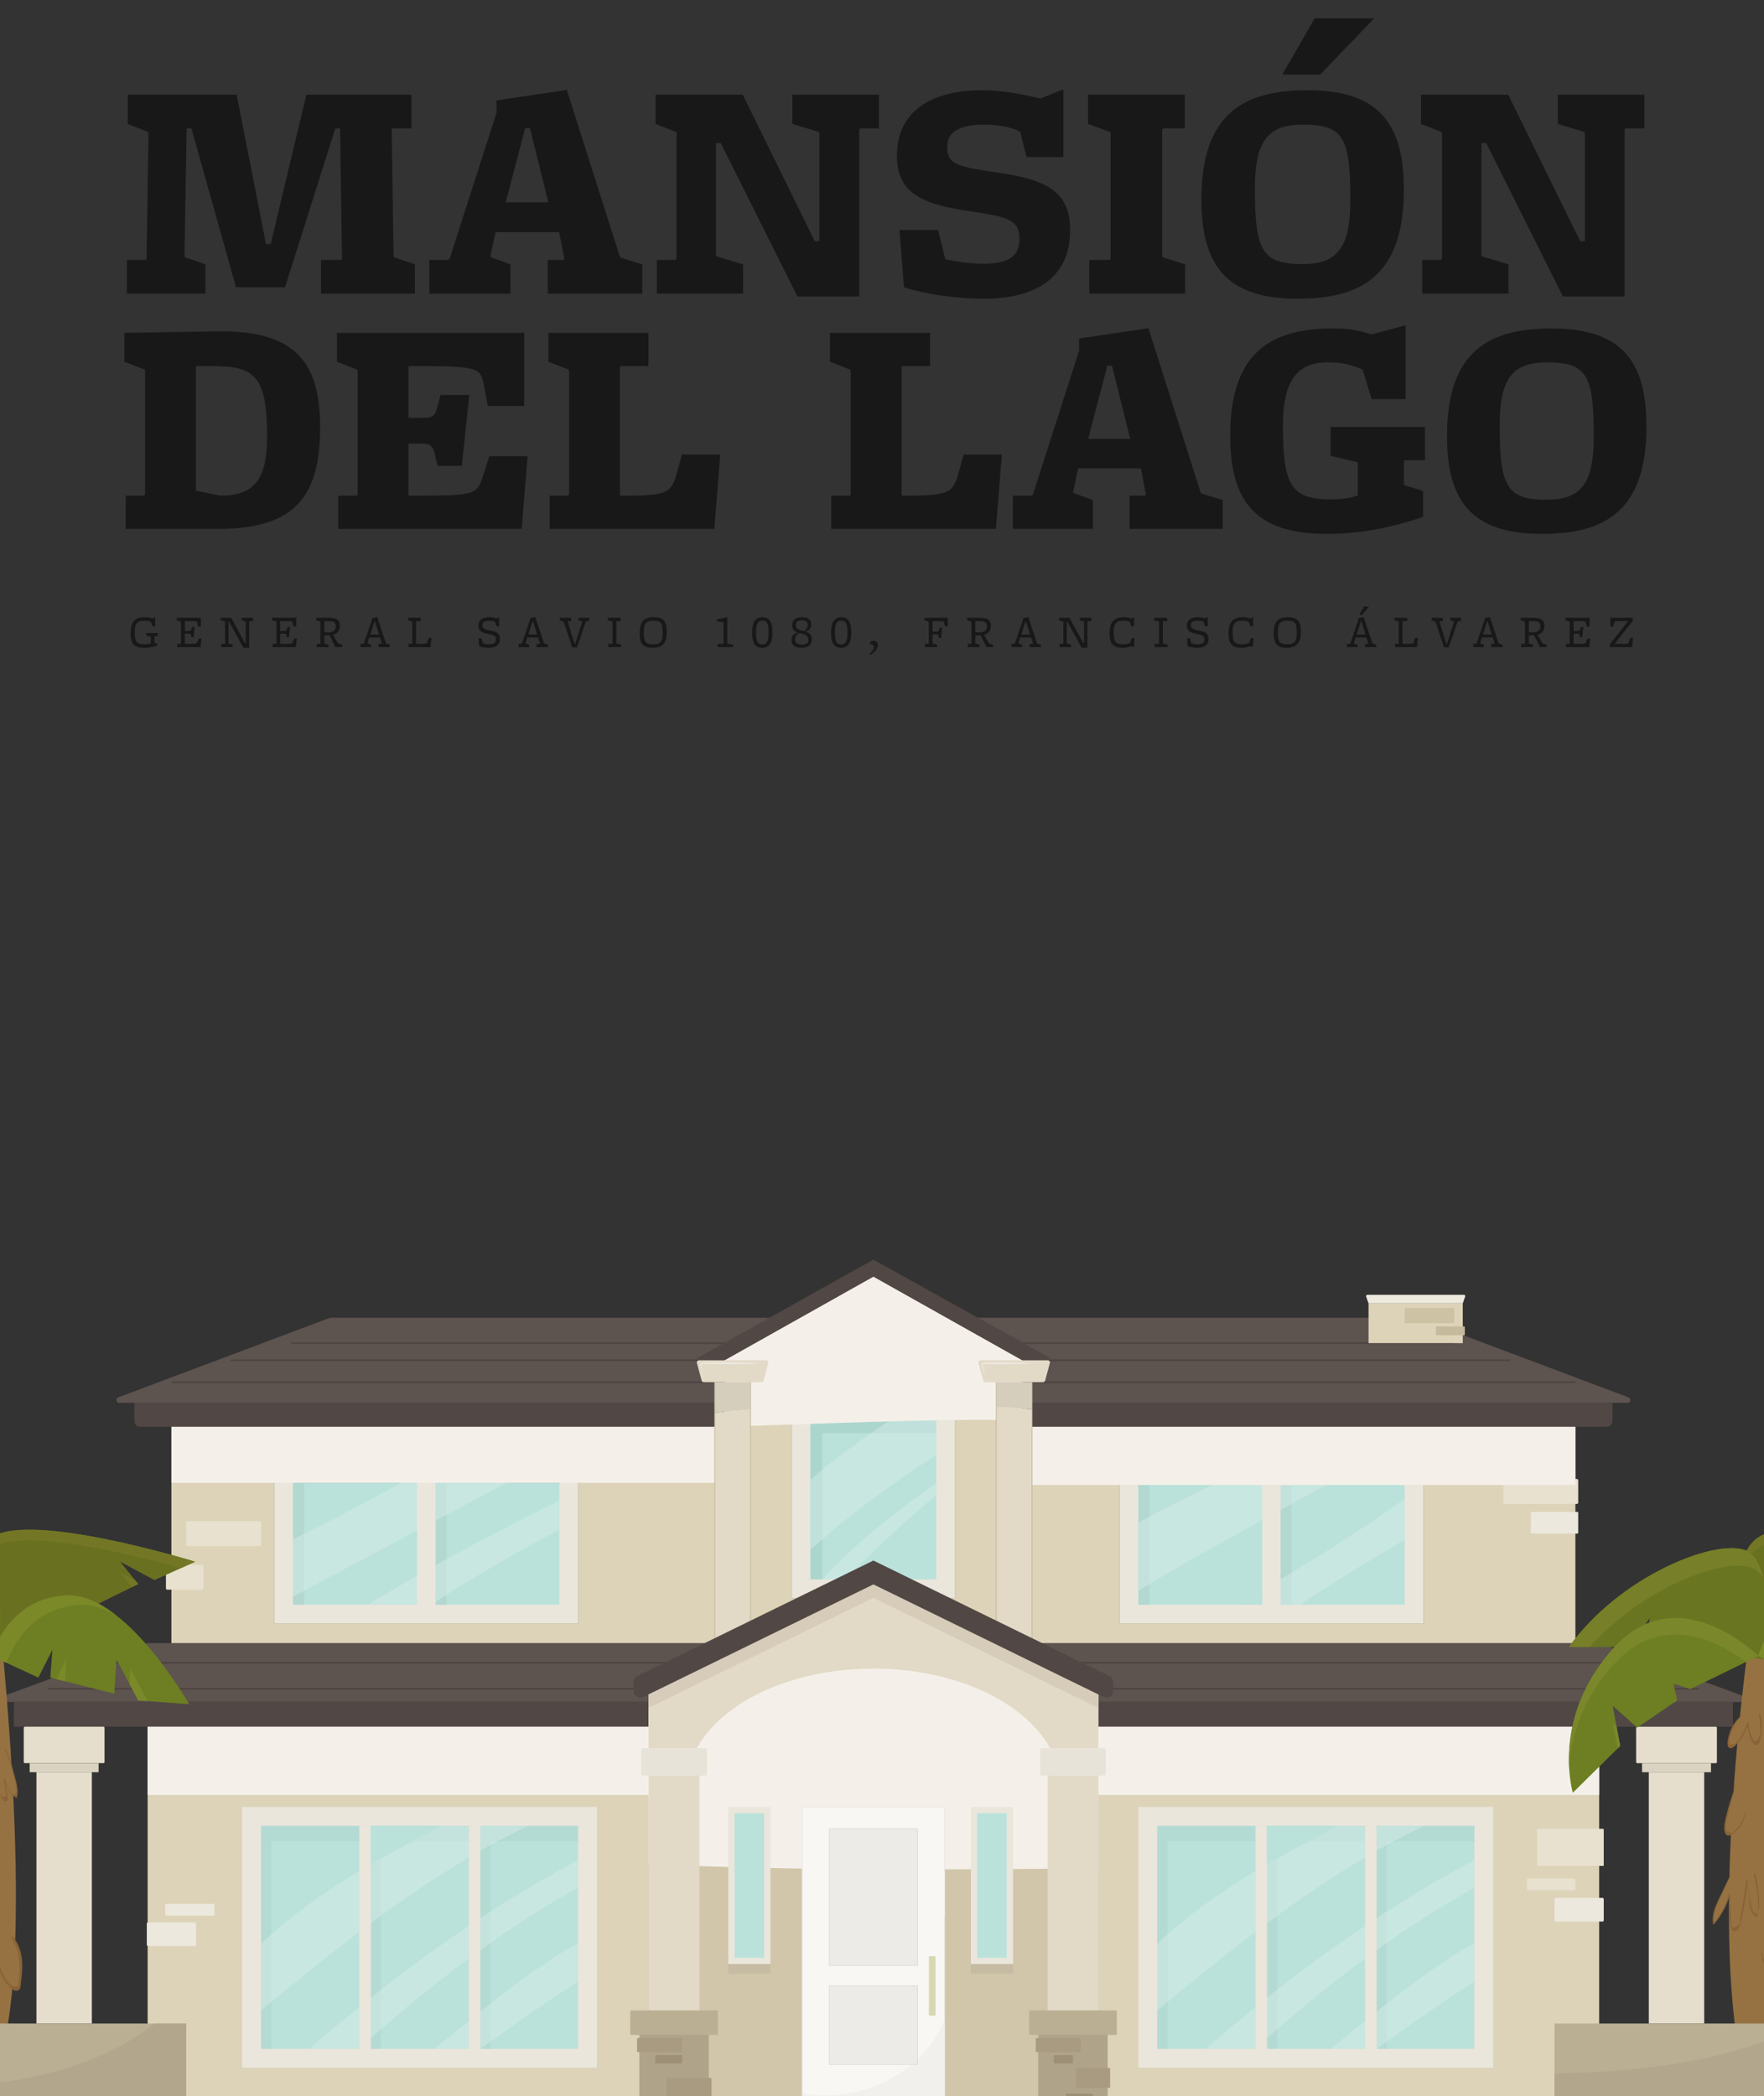 <?xml version="1.0" encoding="UTF-8"?>
<svg xmlns="http://www.w3.org/2000/svg" viewBox="0 0 1125 1336.5">
  <rect x="0" y="0" width="1125" height="1336.5" fill="#333333" stroke="none"/>
  <defs>
    <style>
      .cls-1 {
        fill: #f2f0ed;
      }

      .cls-2 {
        fill: #f9f7f4;
      }

      .cls-3 {
        fill: #697520;
      }

      .cls-4 {
        fill: #697020;
      }

      .cls-5 {
        fill: #eae6dc;
      }

      .cls-6 {
        fill: #edebe8;
      }

      .cls-7 {
        fill: #ede8dd;
      }

      .cls-8 {
        fill: #eeddb9;
      }

      .cls-9 {
        fill: #e8e1cf;
      }

      .cls-10 {
        fill: #e8e3d9;
      }

      .cls-11 {
        fill: #efebe4;
      }

      .cls-12 {
        fill: #efeadf;
      }

      .cls-13 {
        fill: #e5decc;
      }

      .cls-14 {
        fill: #e5dfcf;
      }

      .cls-15 {
        fill: #b4dbd3;
      }

      .cls-16 {
        fill: #bae2da;
      }

      .cls-17 {
        fill: #9e8f77;
      }

      .cls-18 {
        fill: #737725;
      }

      .cls-19 {
        fill: #baaf93;
      }

      .cls-20 {
        fill: #cec2a5;
      }

      .cls-21 {
        fill: #b2d8d0;
      }

      .cls-22 {
        fill: #b2a78d;
      }

      .cls-23 {
        fill: #afa389;
      }

      .cls-24, .cls-25 {
        fill: #ddd3b8;
      }

      .cls-26 {
        fill: #d1c6aa;
      }

      .cls-27 {
        fill: #abd6ce;
      }

      .cls-28 {
        fill: #d3c7ab;
      }

      .cls-29 {
        fill: #d7d8b2;
      }

      .cls-30 {
        fill: #c6bba3;
      }

      .cls-31 {
        fill: #c6ba9d;
      }

      .cls-32 {
        fill: #e2dac7;
      }

      .cls-33 {
        fill: #dbd3c1;
      }

      .cls-34 {
        fill: #d6cebd;
      }

      .cls-35 {
        fill: #d6ccb9;
      }

      .cls-36 {
        fill: #a89b82;
      }

      .cls-37 {
        fill: #181818;
      }

      .cls-38 {
        fill: #6d7f22;
      }

      .cls-39 {
        fill: #967242;
      }

      .cls-40 {
        fill: #896337;
      }

      .cls-41, .cls-42 {
        fill: #5d534f;
      }

      .cls-43 {
        fill: #7a872b;
      }

      .cls-44 {
        fill: #777f28;
      }

      .cls-45 {
        fill: #7b8929;
      }

      .cls-46 {
        fill: #514744;
      }

      .cls-47 {
        fill: #f4f0e9;
        mix-blend-mode: multiply;
      }

      .cls-25 {
        stroke: #c4b89b;
      }

      .cls-25, .cls-42, .cls-48, .cls-49, .cls-50 {
        stroke-miterlimit: 10;
      }

      .cls-25, .cls-48, .cls-49, .cls-50 {
        stroke-width: .5px;
      }

      .cls-42 {
        stroke: #4c4340;
      }

      .cls-51 {
        isolation: isolate;
      }

      .cls-52 {
        fill: #d6ede8;
        opacity: .5;
      }

      .cls-48 {
        stroke: #eae7e4;
      }

      .cls-48, .cls-49, .cls-50 {
        fill: none;
      }

      .cls-49 {
        stroke: #cec6b3;
      }

      .cls-50 {
        stroke: #e0dcd5;
      }
    </style>
  </defs>
  <g class="cls-51">
    <g id="hoja_2" data-name="hoja 2">
      <g id="mansion">
        <g id="mansion-2" data-name="mansion">
          <rect class="cls-24" x="94.16" y="1101.01" width="925.71" height="245.65"/>
          <rect class="cls-24" x="109.32" y="909.79" width="895.39" height="146.84"/>
          <path class="cls-41" d="m1019.59,1047.68H94.45c-.19,0-.37.03-.55.1L.2,1082.19c-1.68.62-1.23,3.1.55,3.1h1112.54c1.78,0,2.23-2.48.55-3.1l-93.7-34.41c-.18-.06-.36-.1-.55-.1Z"/>
          <line class="cls-42" x1="74.29" y1="1060.23" x2="1039.74" y2="1060.23"/>
          <line class="cls-42" x1="30.41" y1="1076.83" x2="1083.62" y2="1076.83"/>
          <rect class="cls-46" x="8.86" y="1085.28" width="1096.32" height="15.73"/>
          <path class="cls-46" d="m85.68,894.52h942.66v11.7c0,1.97-1.6,3.57-3.57,3.57H89.25c-1.97,0-3.57-1.6-3.57-3.57v-11.7h0Z"/>
          <path class="cls-41" d="m1037.92,894.52H76.11c-2.03,0-2.54-2.81-.64-3.52l134.69-50.61c.2-.08.42-.12.64-.12h692.42c.22,0,.44.04.64.12l134.69,50.61c1.9.71,1.39,3.52-.64,3.52Z"/>
          <line class="cls-42" x1="185.71" y1="856.45" x2="927.54" y2="856.45"/>
          <line class="cls-42" x1="147.09" y1="867.39" x2="962.94" y2="867.39"/>
          <line class="cls-42" x1="109.32" y1="881.36" x2="1004.71" y2="881.36"/>
          <rect class="cls-13" x="15.15" y="1101.01" width="51.51" height="23.25" rx=".7" ry=".7"/>
          <rect class="cls-33" x="18.93" y="1124.27" width="43.96" height="5.78" rx=".21" ry=".21"/>
          <rect class="cls-13" x="23.24" y="1130.05" width="35.34" height="160.24"/>
          <rect class="cls-13" x="1043.45" y="1101.01" width="51.51" height="23.25" rx=".7" ry=".7" transform="translate(2138.41 2225.28) rotate(180)"/>
          <rect class="cls-33" x="1047.23" y="1124.27" width="43.96" height="5.78" rx=".21" ry=".21" transform="translate(2138.41 2254.32) rotate(180)"/>
          <rect class="cls-13" x="1051.54" y="1130.05" width="35.34" height="160.24" transform="translate(2138.41 2420.34) rotate(180)"/>
          <polygon class="cls-26" points="700.38 1346.66 413.65 1346.66 413.65 1075.84 557.02 1005.69 700.38 1075.84 700.38 1346.66"/>
          <path class="cls-47" d="m557.02,1005.69l-143.36,70.15v112.8c95.58,4.26,191.15,3.6,286.73,2.68v-115.48l-143.36-70.15Z"/>
          <polygon class="cls-24" points="651.79 1047.68 462.25 1047.68 462.25 867.39 557.02 814.15 651.79 867.39 651.79 1047.68"/>
          <polygon class="cls-46" points="557.02 814.46 452.69 873.07 444.4 866.14 557.02 803.19 669.63 865.8 661.34 873.07 557.02 814.46"/>
          <polygon class="cls-28" points="557.02 814.15 462.25 867.39 462.25 881.36 557.02 828.11 651.79 881.36 651.79 867.39 557.02 814.15"/>
          <rect class="cls-5" x="504.83" y="893.41" width="104.38" height="125.76" rx=".42" ry=".42"/>
          <rect class="cls-49" x="504.83" y="893.41" width="104.38" height="125.76" rx=".42" ry=".42"/>
          <rect class="cls-16" x="506.21" y="916.17" width="101.61" height="80.23" transform="translate(1513.3 399.27) rotate(90)"/>
          <polygon class="cls-27" points="524.48 913.87 597.13 913.87 597.13 905.48 516.9 905.48 516.9 1007.09 524.48 1007.09 524.48 913.87"/>
          <rect class="cls-5" x="713.95" y="921.8" width="193.99" height="113.51"/>
          <rect class="cls-49" x="713.95" y="921.8" width="193.99" height="113.51"/>
          <rect class="cls-16" x="811.6" y="938.98" width="89.37" height="79.16" transform="translate(1834.84 122.27) rotate(90)"/>
          <rect class="cls-16" x="720.85" y="939.05" width="89.37" height="79.02" transform="translate(1744.09 213.02) rotate(90)"/>
          <rect class="cls-5" x="805.04" y="933.87" width="11.8" height="89.37"/>
          <rect class="cls-5" x="174.86" y="921.8" width="193.99" height="113.51"/>
          <rect class="cls-49" x="174.86" y="921.8" width="193.99" height="113.51"/>
          <rect class="cls-16" x="272.58" y="939.05" width="89.37" height="79.02" transform="translate(1295.82 661.29) rotate(90)"/>
          <rect class="cls-16" x="181.76" y="939.05" width="89.37" height="79.02" transform="translate(1205 752.12) rotate(90)"/>
          <polygon class="cls-21" points="823.68 945.95 895.87 945.95 895.87 933.87 816.71 933.87 816.71 1023.24 823.68 1023.24 823.68 945.95"/>
          <polygon class="cls-21" points="733 945.95 805.04 945.95 805.04 933.87 726.03 933.87 726.03 1023.24 733 1023.24 733 945.95"/>
          <polygon class="cls-21" points="284.72 945.95 356.77 945.95 356.77 933.87 277.75 933.87 277.75 1023.24 284.72 1023.24 284.72 945.95"/>
          <polygon class="cls-21" points="193.9 945.95 265.95 945.95 265.95 933.87 186.93 933.87 186.93 1023.24 193.9 1023.24 193.9 945.95"/>
          <rect class="cls-5" x="265.95" y="933.87" width="11.8" height="89.37"/>
          <rect class="cls-2" x="511.61" y="1152.17" width="90.81" height="194.5"/>
          <rect class="cls-48" x="511.61" y="1152.17" width="90.81" height="194.5"/>
          <path class="cls-2" d="m602.42,1222.66v-29.84c-1.72,9.95-1.19,19.89,0,29.84Z"/>
          <path class="cls-1" d="m511.61,1334.71v11.96h90.81v-58.96c-13.28,34.07-53.72,53.89-90.81,47Z"/>
          <rect class="cls-6" x="528.85" y="1166.13" width="56.33" height="87.15"/>
          <rect class="cls-6" x="528.85" y="1166.13" width="56.33" height="87.15"/>
          <rect class="cls-6" x="528.85" y="1266.28" width="56.33" height="50.07"/>
          <rect class="cls-50" x="528.85" y="1166.13" width="56.33" height="87.15"/>
          <rect class="cls-50" x="528.85" y="1266.28" width="56.33" height="50.07"/>
          <rect class="cls-29" x="592.38" y="1247.34" width="4.27" height="37.93" rx=".3" ry=".3"/>
          <g>
            <g>
              <rect class="cls-5" x="464.48" y="1152.17" width="26.89" height="100.25"/>
              <rect class="cls-16" x="431.82" y="1192.87" width="92.2" height="18.84" transform="translate(1680.22 724.37) rotate(90)"/>
            </g>
            <g>
              <rect class="cls-5" x="619.18" y="1152.17" width="26.89" height="100.25"/>
              <rect class="cls-16" x="586.52" y="1192.87" width="92.2" height="18.84" transform="translate(1834.92 569.67) rotate(90)"/>
            </g>
          </g>
          <g>
            <path class="cls-5" d="m154.45,1152.17v166.31h226.25v-166.31h-226.25Zm214.18,154.24h-202.11v-142.16h202.11v142.16Z"/>
            <rect class="cls-16" x="166.52" y="1164.24" width="62.67" height="142.16"/>
            <rect class="cls-16" x="236.47" y="1164.24" width="62.55" height="142.16"/>
            <rect class="cls-16" x="306.29" y="1164.24" width="62.34" height="142.16"/>
            <polygon class="cls-15" points="173.05 1174.18 229.19 1174.18 229.19 1164.24 166.52 1164.24 166.52 1306.4 173.05 1306.4 173.05 1174.18"/>
            <polygon class="cls-15" points="242.99 1174.18 299.02 1174.18 299.02 1164.24 236.47 1164.24 236.47 1306.4 242.99 1306.4 242.99 1174.18"/>
            <polygon class="cls-15" points="312.82 1174.18 368.63 1174.18 368.63 1164.24 306.29 1164.24 306.29 1306.4 312.82 1306.4 312.82 1174.18"/>
            <rect class="cls-5" x="299.02" y="1164.24" width="7.28" height="142.16"/>
            <rect class="cls-5" x="229.19" y="1164.24" width="7.28" height="142.16"/>
            <path class="cls-52" d="m229.19,1193.07c-22.55,13.5-43.97,28.42-62.67,46.36v42.55c20.56-17.02,41.32-33.99,62.67-50.15v-38.76Z"/>
            <path class="cls-52" d="m229.19,1279.66c-10.77,8.72-21.38,17.64-31.84,26.75h31.38c.15-.14.3-.27.46-.4v-26.34Z"/>
            <path class="cls-16" d="m229.19,1306c-.15.14-.3.27-.46.4h.46v-.4Z"/>
            <path class="cls-16" d="m236.47,1164.24v24.55c14.75-8.56,29.89-16.6,45-24.55"/>
            <path class="cls-52" d="m299.02,1164.24h-17.55c-15.11,7.95-30.25,15.99-45,24.55v37.58c20.19-15,40.93-29.21,62.55-41.97v-20.16Z"/>
            <path class="cls-52" d="m299.02,1227.95c-21.46,14.4-42.3,29.75-62.55,45.85v25.78c20.17-17.67,40.96-34.78,62.55-50.72v-20.91Z"/>
            <path class="cls-52" d="m299.02,1288.66c-7.35,5.94-14.67,11.9-22.01,17.74h22.01v-17.74Z"/>
            <path class="cls-52" d="m306.29,1164.24v15.93c9.9-5.64,19.98-10.97,30.28-15.93h-30.28Z"/>
            <path class="cls-52" d="m368.63,1186.06c-21.37,11.38-42.13,23.79-62.34,37.06v20.43c20.04-14.43,40.77-27.83,62.34-39.72v-17.76Z"/>
            <path class="cls-52" d="m368.63,1238.99c-21.94,12.31-42.34,27.81-62.34,43.81v23.6h.19c20.69-14.63,41.04-29.44,62.15-42.83v-24.58Z"/>
          </g>
          <g>
            <path class="cls-5" d="m726.03,1152.17v166.31h226.25v-166.31h-226.25Zm214.18,154.24h-202.11v-142.16h202.11v142.16Z"/>
            <rect class="cls-16" x="738.1" y="1164.24" width="62.67" height="142.16"/>
            <rect class="cls-16" x="808.04" y="1164.24" width="62.55" height="142.16"/>
            <rect class="cls-16" x="877.87" y="1164.24" width="62.34" height="142.16"/>
            <polygon class="cls-15" points="744.63 1174.18 800.76 1174.18 800.76 1164.24 738.1 1164.24 738.1 1306.4 744.63 1306.4 744.63 1174.18"/>
            <polygon class="cls-15" points="814.57 1174.18 870.59 1174.18 870.59 1164.24 808.04 1164.24 808.04 1306.4 814.57 1306.4 814.57 1174.18"/>
            <polygon class="cls-15" points="884.4 1174.18 940.21 1174.18 940.21 1164.24 877.87 1164.24 877.87 1306.4 884.4 1306.4 884.4 1174.18"/>
            <rect class="cls-5" x="870.59" y="1164.24" width="7.28" height="142.16"/>
            <rect class="cls-5" x="800.76" y="1164.24" width="7.28" height="142.16"/>
            <path class="cls-52" d="m800.76,1193.07c-22.55,13.5-43.97,28.42-62.67,46.36v42.55c20.56-17.02,41.32-33.99,62.67-50.15v-38.76Z"/>
            <path class="cls-52" d="m800.76,1279.66c-10.77,8.72-21.38,17.64-31.84,26.75h31.38c.15-.14.3-.27.46-.4v-26.34Z"/>
            <path class="cls-16" d="m800.76,1306c-.15.14-.3.27-.46.4h.46v-.4Z"/>
            <path class="cls-16" d="m808.04,1164.24v24.55c14.75-8.56,29.89-16.6,45-24.55"/>
            <path class="cls-52" d="m870.59,1164.24h-17.55c-15.11,7.95-30.25,15.99-45,24.55v37.58c20.19-15,40.93-29.21,62.55-41.97v-20.16Z"/>
            <path class="cls-52" d="m870.59,1227.95c-21.46,14.4-42.3,29.75-62.55,45.85v25.78c20.17-17.67,40.96-34.78,62.55-50.72v-20.91Z"/>
            <path class="cls-52" d="m870.59,1288.66c-7.35,5.94-14.67,11.9-22.01,17.74h22.01v-17.74Z"/>
            <path class="cls-52" d="m877.87,1164.24v15.93c9.9-5.64,19.98-10.97,30.28-15.93h-30.28Z"/>
            <path class="cls-52" d="m940.21,1186.06c-21.37,11.38-42.13,23.79-62.34,37.06v20.43c20.04-14.43,40.77-27.83,62.34-39.72v-17.76Z"/>
            <path class="cls-52" d="m940.21,1238.99c-21.94,12.31-42.34,27.81-62.34,43.81v23.6h.19c20.69-14.63,41.04-29.44,62.15-42.83v-24.58Z"/>
          </g>
          <rect class="cls-24" x="872.79" y="831.07" width="60.1" height="25.38"/>
          <path class="cls-12" d="m932.67,831.07h-59.66c-.14,0-.26-.09-.31-.22l-1.44-4.12c-.19-.54.21-1.1.78-1.1h61.59c.57,0,.97.56.78,1.1l-1.44,4.12c-.05.13-.17.22-.31.22Z"/>
          <rect class="cls-20" x="895.87" y="834.06" width="31.67" height="9.7" rx=".48" ry=".48"/>
          <rect class="cls-31" x="915.79" y="845.77" width="18.39" height="5.63" rx=".48" ry=".48"/>
          <rect class="cls-9" x="958.71" y="943.05" width="47.8" height="15.93" rx=".82" ry=".82"/>
          <rect class="cls-9" x="118.73" y="969.92" width="47.8" height="15.93" rx=".82" ry=".82"/>
          <rect class="cls-9" x="105.82" y="997.72" width="23.9" height="15.93" rx=".82" ry=".82"/>
          <rect class="cls-7" x="976.27" y="964.04" width="30.23" height="13.84" rx=".5" ry=".5"/>
          <path class="cls-52" d="m597.13,945.5c-25.89,18.55-51.14,37.98-72.82,61.6h8l12.33-5.99c17.14-16.6,34.49-32.62,52.48-47.85v-7.77Z"/>
          <path class="cls-52" d="m597.13,905.48h-29.32c-17.68,11.97-35.13,24.05-50.91,38.15v44.64c24.84-22.65,52.19-42.13,80.23-60.62v-22.17Z"/>
          <path class="cls-52" d="m816.71,933.87v29c17.28-9.49,34.54-19.06,51.6-29h-51.6Z"/>
          <path class="cls-52" d="m895.87,955.69c-26.11,18.75-52.55,35.34-79.16,51.2v16.34h12.04c21.97-14.52,44.47-28.06,67.11-41.47v-26.08Z"/>
          <path class="cls-16" d="m805.04,1013.8c-5.37,3.16-10.75,6.3-16.13,9.44h16.13v-9.44Z"/>
          <path class="cls-52" d="m805.04,933.87h-4.91c-24.99,11.79-49.66,24.22-74.1,36.9v43.58c25.76-15.77,52.34-30.44,79.02-45.08v-35.41Z"/>
          <path class="cls-16" d="m277.75,933.87v.13c.08-.04.16-.08.24-.13h-.24Z"/>
          <path class="cls-52" d="m277.99,933.87c-.08.04-.16.08-.24.13v35.69c22.26-11.83,44.49-23.7,66.61-35.81h-66.37Z"/>
          <path class="cls-52" d="m356.77,956.76c-26.67,13.19-53.11,26.85-79.02,41.28v23.29c25.68-16.44,52.09-31.73,79.02-46.1v-18.47Z"/>
          <path class="cls-52" d="m265.95,1004.68c-10.58,6.03-21.05,12.22-31.4,18.56h31.4v-18.56Z"/>
          <path class="cls-52" d="m265.95,940.16c-26.26,13.87-52.14,28.46-79.02,41.22v36.73c26.27-14.19,52.65-28.17,79.02-42.15v-35.79Z"/>
          <rect class="cls-14" x="702.09" y="917.57" width="217.7" height="4.24"/>
          <rect class="cls-14" x="163" y="917.57" width="217.7" height="4.24"/>
          <rect class="cls-47" x="109.32" y="909.79" width="346.5" height="35.71"/>
          <rect class="cls-47" x="658.21" y="909.79" width="346.5" height="37.09"/>
          <path class="cls-47" d="m651.79,905.53v-38.14l-94.77-53.25-94.77,53.25v42.23c63.35-1.58,126.65-5.07,189.54-4.1Z"/>
          <g>
            <g>
              <path class="cls-32" d="m485.62,881.36h-36.77c-.63,0-1.19-.42-1.35-1.03l-3.05-11.16c-.24-.89.43-1.77,1.35-1.77h42.87c.93,0,1.6.88,1.35,1.77l-3.05,11.16c-.17.61-.72,1.03-1.35,1.03Z"/>
              <g>
                <path class="cls-32" d="m448.41,876.41l-1.53-5.61c-.21-.75.36-1.49,1.14-1.49h38.44"/>
                <path class="cls-11" d="m448.41,876.41c-.62-1.84-1.18-3.69-1.76-5.53-.3-.87.43-1.87,1.36-1.87.43,0,3.13-.08,3.63-.09,11.55-.18,23.28-.17,34.83.38-11.55.55-23.27.56-34.83.38-.48-.01-3.19-.08-3.62-.08-.58-.02-1.05.57-.89,1.15.43,1.89.89,3.77,1.29,5.66h0Z"/>
              </g>
              <path class="cls-34" d="m478.65,881.36h-22.82v19.4c7.65-.63,15.24-1.31,22.82-2v-17.4Z"/>
              <path class="cls-32" d="m455.83,900.76v155.87h22.82v-157.87c-7.59.69-15.18,1.37-22.82,2Z"/>
            </g>
            <g>
              <path class="cls-32" d="m665.18,881.36h-36.77c-.63,0-1.19-.42-1.35-1.03l-3.05-11.16c-.24-.89.43-1.77,1.35-1.77h42.87c.93,0,1.6.88,1.35,1.77l-3.05,11.16c-.17.61-.72,1.03-1.35,1.03Z"/>
              <g>
                <path class="cls-32" d="m628.56,878.58l-2.12-7.78c-.21-.75.36-1.49,1.14-1.49h32.52"/>
                <path class="cls-11" d="m628.56,878.58c-.83-2.44-1.67-5.17-2.42-7.65-.38-1.22.71-2.15,1.88-2.01,3.56-.09,7.13-.1,10.69-.12,7.01.01,14.37.12,21.38.5-1.78.11-3.56.16-5.34.25-8.86.27-17.88.34-26.72.14-.84-.12-1.44.26-1.28,1.08,0,0,.64,2.6.64,2.6.39,1.74.81,3.47,1.17,5.22h0Z"/>
              </g>
              <path class="cls-32" d="m635.38,1056.63h22.82v-158.12c-7.6-.53-15.2-1.04-22.82-1.34v159.45Z"/>
              <path class="cls-34" d="m635.38,881.36v15.82c7.63.29,15.23.81,22.82,1.34v-17.15h-22.82Z"/>
            </g>
          </g>
          <g>
            <line class="cls-25" x1="658.21" y1="881.36" x2="658.21" y2="1047.68"/>
            <line class="cls-25" x1="455.83" y1="881.36" x2="455.83" y2="1047.68"/>
            <line class="cls-25" x1="635.38" y1="881.36" x2="635.38" y2="1037.1"/>
            <line class="cls-25" x1="478.65" y1="881.36" x2="478.65" y2="1037.1"/>
          </g>
          <rect class="cls-47" x="94.16" y="1101.01" width="319.56" height="43.53"/>
          <rect class="cls-47" x="700.38" y="1101.01" width="319.49" height="43.53"/>
          <g>
            <rect class="cls-32" x="413.73" y="1119.98" width="32.35" height="226.68"/>
            <rect class="cls-10" x="408.95" y="1114.76" width="41.92" height="17.4" rx=".99" ry=".99"/>
          </g>
          <g>
            <rect class="cls-32" x="668.09" y="1119.98" width="32.35" height="226.68"/>
            <rect class="cls-10" x="663.31" y="1114.76" width="41.92" height="17.4" rx=".99" ry=".99"/>
          </g>
          <path class="cls-32" d="m444.35,1114.76c16.23-29.55,60.53-50.77,112.67-50.77s96.44,21.22,112.67,50.77h30.7v-38.92l-143.36-70.15-143.36,70.15v38.92h30.7Z"/>
          <polygon class="cls-35" points="557.02 1006.33 413.65 1080.8 413.65 1089.03 557.02 1018.88 700.38 1089.03 700.38 1080.8 557.02 1006.33"/>
          <path class="cls-46" d="m557.02,1010.27l-146.65,71.76c-2.89,1.42-6.27-.69-6.27-3.91v-5.51c0-1.66.95-3.18,2.44-3.91l150.48-73.63,150.48,73.63c1.49.73,2.44,2.25,2.44,3.91v5.51c0,3.22-3.38,5.33-6.27,3.91l-146.65-71.76Z"/>
          <g>
            <rect class="cls-23" x="407.76" y="1289.61" width="44.29" height="57.05"/>
            <path class="cls-19" d="m402.57,1281.94h54.67c.35,0,.64.29.64.64v14.34c0,.35-.29.64-.64.64h-54.67c-.35,0-.64-.29-.64-.64v-14.34c0-.35.29-.64.64-.64Z"/>
          </g>
          <g>
            <rect class="cls-23" x="662.12" y="1289.61" width="44.29" height="57.05"/>
            <path class="cls-19" d="m656.93,1281.94h54.67c.35,0,.64.29.64.64v14.34c0,.35-.29.64-.64.64h-54.67c-.35,0-.64-.29-.64-.64v-14.34c0-.35.29-.64.64-.64Z"/>
          </g>
          <rect class="cls-9" x="980.18" y="1166.13" width="42.62" height="23.68" rx=".47" ry=".47"/>
          <rect class="cls-9" x="973.84" y="1197.87" width="30.87" height="7.49" rx=".43" ry=".43"/>
          <rect class="cls-7" x="991.39" y="1210.17" width="31.41" height="15.09" rx=".8" ry=".8"/>
          <rect class="cls-7" x="93.62" y="1225.78" width="31.41" height="15.09" rx=".8" ry=".8"/>
          <rect class="cls-7" x="105.36" y="1213.95" width="31.41" height="7.55" rx=".8" ry=".8"/>
          <rect class="cls-30" x="619.18" y="1252.42" width="26.89" height="6.09"/>
          <rect class="cls-30" x="464.48" y="1252.42" width="26.89" height="6.09"/>
          <g>
            <g>
              <path class="cls-39" d="m-10.37,1039.52s-25.18,167.66-7.29,269.11H.52s21.72-45.58-.06-269.11h-10.83Z"/>
              <path class="cls-4" d="m-9.79,1058.07s-20.37-60.84,4.44-77.77c24.82-16.94,129.76,15.52,129.76,15.52l-25.91,11.7-21.83-11.7,11.48,14.25-48.31,23.82-49.64,24.18Z"/>
              <g>
                <path class="cls-18" d="m-5.35,987.09c20.35-13.89,94.58,5.44,120.63,12.84l9.13-4.12s-104.94-32.46-129.76-15.52c-10.2,6.96-12.76,21.35-12.24,35.87.47-12.06,3.64-23.2,12.24-29.07Z"/>
                <polygon class="cls-18" points="76.68 1002.62 84.24 1012 88.16 1010.07 86.33 1007.79 76.68 1002.62"/>
              </g>
              <path class="cls-3" d="m-.67,1058.07s7.08-62.94-13.38-69.76c-20.45-6.82-80.13,17.26-112.07,61.89h38.78l12.78-18.47-3.41,20.24,37.86,3.11,7.71-17.36,5.7,18.33,26.03,2.01Z"/>
              <path class="cls-38" d="m-5.34,1055.9s10.04-37.1,47.89-38.62c37.85-1.52,78.09,69.42,78.09,69.42l-32.47-2.48-13.91-26.15-1.35,21.91-40.8-10.28,1.31-17.72-9,17.72-29.76-13.8Z"/>
              <g>
                <polygon class="cls-45" points="83.22 1064.16 82.62 1073.8 88.16 1084.21 94.13 1084.67 83.22 1064.16"/>
                <polygon class="cls-45" points="41.35 1072.02 42.37 1058.07 35.97 1070.67 41.35 1072.02"/>
                <path class="cls-45" d="m51.51,1023.37c7.55-.3,15.19,2.31,22.59,6.63-10.08-7.85-20.91-13.15-31.56-12.72-37.85,1.52-47.89,38.62-47.89,38.62l9.5,4.4c2.5-7.26,14.36-35.61,47.36-36.93Z"/>
              </g>
              <g>
                <g>
                  <path class="cls-39" d="m-3.16,1131.46c.35,5.49,2.07,10.89,4.96,15.57.54.88,1.67,1.84,2.46,1.17.48-.41.42-1.15.33-1.77-.62-4.04-1.23-8.08-1.85-12.12,1.57,4.55,3.48,9.52,7.75,11.74,1.09-3.32.27-6.93-.62-10.31-1.31-5-2.75-9.96-4.31-14.88-.6-1.9-1.25-3.85-2.52-5.4"/>
                  <path class="cls-40" d="m-3.3,1131.46c.14,2.04,4.44,21.42,8.1,16.54.66-.88.03-2.47-.1-3.4-.41-2.95-.97-6.37-1.82-8.81,1.48,4.24,3.53,8.16,7.43,10.57.18.11.44,0,.49-.2,1.23-5.2-.47-10.14-1.86-15.17-1.43-5.15-2.41-11.28-5.66-15.65-.21-.28-.68-.03-.49.28,3.48,5.53,4.83,13.03,6.48,19.29.38,1.44.8,2.9,1.05,4.37l.33,3.38c-1.28,1.96-2.33,2.12-3.13.48-2.4-1.65-3.58-6.4-4.46-8.93-.15-.44-.75-.26-.69.19.34,2.31.69,4.62,1.03,6.93.22,1.49,1.79,5.65-2.1,4.06-1.07-.44-2.31-4.88-2.67-5.93-.9-2.61-1.38-5.27-1.67-8.01-.02-.18-.29-.18-.28,0h0Z"/>
                </g>
                <g>
                  <path class="cls-39" d="m-3.2,1245.26c1.1,5.64,3.11,11.11,5.93,16.12,1.71,3.03,3.95,6.08,7.26,7.17.41.13.86.23,1.26.07.66-.27.85-1.09.95-1.79.78-5.46,1.48-10.97,1.03-16.47-.45-5.49-2.12-11.02-5.61-15.29"/>
                  <path class="cls-40" d="m-3.42,1245.32c1.23,6.51,3.35,13.45,7.2,18.95,1.45,2.07,5.52,6.8,8.34,4.51,1.3-1.06,1.16-4.16,1.35-5.59.51-3.95.87-7.92.65-11.9-.34-6.14-1.98-11.92-6.13-16.57-.39-.44-1.12.13-.81.62,5.26,8.35,5.92,17.31,4.85,26.93-.16,1.46-.34,2.91-.55,4.36-2.52.46-4.42-.21-5.72-1.98-1.58-1.54-2.74-3.89-3.76-5.83-2.28-4.32-3.86-8.87-4.96-13.62-.07-.3-.51-.17-.45.12h0Z"/>
                </g>
              </g>
            </g>
            <g>
              <path class="cls-39" d="m1116.34,1039.52s-25.18,167.66-7.29,269.11h18.17s21.72-45.58-.06-269.11h-10.83Z"/>
              <path class="cls-4" d="m1116.92,1058.07s-20.37-60.84,4.44-77.77c24.82-16.94,129.76,15.52,129.76,15.52l-25.91,11.7-21.83-11.7,11.48,14.25-48.31,23.82-49.64,24.18Z"/>
              <path class="cls-18" d="m1121.36,987.09c20.35-13.89,94.58,5.44,120.63,12.84l9.13-4.12s-104.94-32.46-129.76-15.52c-10.2,6.96-12.76,21.35-12.24,35.87.47-12.06,3.64-23.2,12.24-29.07Z"/>
              <path class="cls-3" d="m1126.04,1058.07s7.08-62.94-13.38-69.76c-20.45-6.82-80.13,17.26-112.07,61.89h38.78l12.78-18.47-3.41,20.24,37.86,3.11,7.71-17.36,5.7,18.33,26.03,2.01Z"/>
              <g>
                <path class="cls-44" d="m1116.89,999.58c3.17,1.06,5.68,3.47,7.66,6.79-2.12-8.92-5.76-16.01-11.89-18.05-20.45-6.82-80.13,17.26-112.07,61.89h13.25c33.11-37.35,84.39-56.84,103.05-50.62Z"/>
                <polygon class="cls-44" points="1098.53 1048.99 1098.11 1049.95 1100.01 1056.05 1100.75 1056.11 1098.53 1048.99"/>
                <polygon class="cls-44" points="1056.38 1043 1050.09 1052.09 1054.79 1052.47 1056.38 1043"/>
              </g>
              <path class="cls-38" d="m1121.36,1055.9s-50.57-50.35-91.68-5.7c-41.12,44.65-26.6,92.92-26.6,92.92l30.23-29.87-4.84-25.58,15.72,13.93,25.4-17.38-2.27-10.71,10.74,3.54,43.31-21.14Z"/>
              <g>
                <path class="cls-43" d="m1029.68,1060.81c31.22-33.91,67.89-13.04,83.73-1.03l7.95-3.88s-50.57-50.35-91.68-5.7c-26.54,28.83-29.9,59.13-28.94,77.01.97-17.98,7.11-42.7,28.94-66.41Z"/>
                <polygon class="cls-43" points="1067.31 1084.1 1067.62 1085.56 1068.95 1084.64 1067.31 1084.1"/>
                <polygon class="cls-43" points="1028.47 1098.27 1031.61 1114.91 1033.3 1113.24 1030.87 1100.4 1028.47 1098.27"/>
              </g>
              <path class="cls-38" d="m1121.36,1055.9s10.04-37.1,47.89-38.62c37.85-1.52,78.09,69.42,78.09,69.42l-32.47-2.48-13.91-26.15-1.35,21.91-40.8-10.28,1.31-17.72-9,17.72-29.76-13.8Z"/>
              <path class="cls-45" d="m1178.21,1023.37c7.55-.3,15.19,2.31,22.59,6.63-10.08-7.85-20.91-13.15-31.56-12.72-37.85,1.52-47.89,38.62-47.89,38.62l9.5,4.4c2.5-7.26,14.36-35.61,47.35-36.93Z"/>
              <g>
                <g>
                  <path class="cls-39" d="m1108.12,1135.06c-1.19,3.84-2.38,7.69-3.57,11.53-2.08,6.73-4.19,13.59-4.16,20.64,0,.94.11,2.01.86,2.57.99.74,2.39.12,3.4-.59,4.46-3.15,7.61-8.08,8.6-13.44"/>
                  <path class="cls-40" d="m1108.08,1135.05c-2.25,6.59-4.75,13.14-6.43,19.91-.8,3.21-3.35,11.5-1.14,14.49,1.6,2.16,3.94.53,5.63-.84,4.03-3.27,6.35-7.75,7.29-12.8.04-.23-.3-.34-.36-.1-1.1,4.26-3.2,8.26-6.43,11.3-1.11,2.01-2.45,2.35-4.01,1.01-1.75-.11-2.34-.97-1.76-2.56-.62-2.17.59-5.47,1.06-7.7,1.64-7.64,4.14-15.17,6.23-22.7.02-.06-.07-.08-.09-.02h0Z"/>
                </g>
                <g>
                  <path class="cls-39" d="m1123.55,1131.46c.35,5.49,2.07,10.89,4.96,15.57.54.88,1.67,1.84,2.46,1.17.48-.41.42-1.15.33-1.77-.62-4.04-1.23-8.08-1.85-12.12,1.57,4.55,3.48,9.52,7.75,11.74,1.09-3.32.27-6.93-.62-10.31-1.31-5-2.75-9.96-4.31-14.88-.6-1.9-1.25-3.85-2.52-5.4"/>
                  <path class="cls-40" d="m1123.41,1131.46c.14,2.04,4.44,21.42,8.1,16.54.66-.88.03-2.47-.1-3.4-.41-2.95-.97-6.37-1.82-8.81,1.48,4.24,3.53,8.16,7.43,10.57.18.11.44,0,.49-.2,1.23-5.2-.47-10.14-1.86-15.17s-2.41-11.28-5.66-15.65c-.21-.28-.68-.03-.49.28,3.48,5.53,4.83,13.03,6.48,19.29.38,1.44.8,2.9,1.05,4.37l.33,3.38c-1.28,1.96-2.33,2.12-3.13.48-2.4-1.65-3.58-6.4-4.46-8.93-.15-.44-.75-.26-.69.19.34,2.31.69,4.62,1.03,6.93.22,1.49,1.79,5.65-2.1,4.06-1.07-.44-2.31-4.88-2.67-5.93-.9-2.61-1.38-5.27-1.67-8.01-.02-.18-.29-.18-.28,0h0Z"/>
                </g>
                <g>
                  <path class="cls-39" d="m1104.03,1194.96c-2.6,5.57-5.2,11.13-7.79,16.7-2.22,4.75-4.49,9.94-3.36,15.05,4.69-5.44,8.15-11.93,10.05-18.85.26,6.19.51,12.39.77,18.58.07,1.78.48,4,2.2,4.46,2.27.61,3.64-2.44,4-4.76,1.41-9.08,2.81-18.15,4.22-27.23.64,5.03,1.28,10.05,1.92,15.08.4,3.15,1.27,6.91,4.28,7.94,2.6-8.55.68-17.75-1.25-26.48"/>
                  <path class="cls-40" d="m1103.91,1194.89c-2.92,6.05-5.96,12.06-8.76,18.16-2.06,4.49-3.43,8.81-2.64,13.76.04.28.48.39.65.17,3.17-3.88,5.89-8.09,7.89-12.7.35-.81,1.88-4.35,1.58-4.57.92.66.31,8.01.35,9.29.07,1.85-.75,15.68,5.13,11.77,2.91-1.94,6.55-29.65,6.08-29.82.58.2,1.25,12.23,1.65,14.34.56,2.97,1.46,5.55,4.27,6.96.22.11.5.02.57-.23,2.47-8.93.82-17.85-1.08-26.73-.15-.71-1.24-.41-1.08.3.91,4.05,1.85,8.13,2.29,12.26.18,1.72,1.3,11.43-.42,12.24-4.31,2.03-5.53-18.46-5.87-21.19-.05-.39-.69-.58-.77-.1-1.36,8.74-2.55,17.54-4.08,26.25-.09.73-.23,1.46-.42,2.17-3.67,2.7-5.37,2.44-5.12-.79-.18-1.84-.15-3.73-.24-5.57-.19-4.34-.39-8.67-.58-13.01-.02-.41-.61-.51-.73-.1-1.15,3.96-2.66,7.77-4.72,11.36-.62,1.08-3.19,5.95-4.18,6.05-1.31.14.11-6.14.32-6.84,2.42-7.98,6.73-15.7,10.15-23.3.07-.16-.16-.31-.24-.14h0Z"/>
                </g>
                <g>
                  <path class="cls-39" d="m1123.51,1245.26c1.1,5.64,3.11,11.11,5.93,16.12,1.71,3.03,3.95,6.08,7.26,7.17.41.13.86.23,1.26.07.66-.27.85-1.09.95-1.79.78-5.46,1.48-10.97,1.03-16.47-.45-5.49-2.12-11.02-5.61-15.29"/>
                  <path class="cls-40" d="m1123.28,1245.32c1.23,6.51,3.35,13.45,7.2,18.95,1.45,2.07,5.52,6.8,8.34,4.51,1.3-1.06,1.16-4.16,1.35-5.59.51-3.95.87-7.92.65-11.9-.34-6.14-1.98-11.92-6.13-16.57-.39-.44-1.12.13-.81.62,5.26,8.35,5.92,17.31,4.85,26.93-.16,1.46-.34,2.91-.55,4.36-2.52.46-4.42-.21-5.72-1.98-1.58-1.54-2.74-3.89-3.76-5.83-2.28-4.32-3.86-8.87-4.96-13.62-.07-.3-.51-.17-.45.12h0Z"/>
                </g>
                <g>
                  <path class="cls-39" d="m1110.57,1094.11c-5.08,4.55-8.12,11.3-8.16,18.12,0,.72.1,1.58.73,1.93.73.41,1.61-.15,2.24-.7,4.43-3.9,7.7-9.1,9.29-14.78.16,4.56,1.7,9.07,4.35,12.78.23.33.51.67.91.75.75.14,1.26-.72,1.5-1.45,1.88-5.68,2.14-11.89.73-17.71"/>
                  <path class="cls-40" d="m1110.47,1094.01c-3.27,2.9-5.86,6.39-7.25,10.56-.59,1.76-2.75,8.43-.46,9.88,2.12,1.34,4.74-2.28,5.85-3.54,3.08-3.52,5.2-7.64,6.56-12.1l-1.01-.14c.16,2.49,2.3,15.58,6.58,13.89,1.91-.75,2.2-5.24,2.44-6.75.66-4.14.83-8.89-.7-12.86-.12-.32-.67-.31-.64.09.25,4.41,1.85,10.41-.12,14.69-.41.9-1.4,3.08-2.99,2.32-.49-.23-1.09-1.91-1.32-2.4-1.35-2.84-2-5.86-2.21-8.98-.04-.57-.84-.71-1.01-.14-.91,3.01-2.15,5.89-3.89,8.51-.88,1.33-2.01,3.19-3.3,4.16-.55,1.01-1.39,1.34-2.53.99-1.49.54-2,.13-1.53-1.25-.62-2.6,1.51-7.31,2.6-9.57,1.3-2.7,3.03-5.05,5.14-7.18.13-.13-.06-.32-.2-.2h0Z"/>
                </g>
              </g>
            </g>
          </g>
          <rect class="cls-19" x="-33.34" y="1290.29" width="152.07" height="56.37"/>
          <path class="cls-22" d="m-33.34,1329.99v16.68H118.73v-56.37h-20.27c-34.94,27.8-86.43,39.5-131.8,39.7Z"/>
          <g>
            <rect class="cls-19" x="991.39" y="1290.29" width="152.07" height="56.37" transform="translate(2134.84 2636.95) rotate(180)"/>
            <path class="cls-22" d="m991.39,1322.33v24.33h152.07v-52.89c-45.16,21.74-100.29,27.19-152.07,28.55Z"/>
          </g>
          <rect class="cls-36" x="406.31" y="1299.58" width="28.7" height="8.98" rx=".37" ry=".37"/>
          <rect class="cls-36" x="425.06" y="1324.96" width="28.7" height="12.75" rx=".37" ry=".37"/>
          <rect class="cls-17" x="417.89" y="1310.38" width="17.12" height="5.36" rx=".37" ry=".37"/>
          <rect class="cls-36" x="660.54" y="1299.58" width="28.7" height="8.98" rx=".37" ry=".37"/>
          <rect class="cls-36" x="686.28" y="1318.58" width="21.72" height="12.75" rx=".37" ry=".37"/>
          <rect class="cls-17" x="672.12" y="1310.38" width="12.15" height="5.36" rx=".37" ry=".37"/>
          <rect class="cls-17" x="679.82" y="1335.03" width="17.12" height="5.36" rx=".37" ry=".37"/>
        </g>
      </g>
      <g id="text-2" data-name="text">
        <g>
          <g>
            <path class="cls-37" d="m100.66,405.78h-2.1l-.06.12v4.02l1.71.3v1.59c-2.25.63-5.34,1.26-8.25,1.26-6.48,0-8.64-2.4-8.64-9.27,0-7.26,2.7-10.26,9-10.26,2.4,0,3.84.45,4.77.84l1.89-.87v5.82h-1.86l-.75-2.67c-1.11-.54-2.31-.84-4.5-.84-4.62,0-5.94,2.1-5.94,7.02,0,6.36,1.05,7.98,6.24,7.98,1.77,0,3.06-.3,4.02-.57v-4.11l-.06-.12-2.85-.81v-1.59h7.38v2.16Z"/>
            <path class="cls-37" d="m127.89,412.68h-14.85v-2.16h2.34l.06-.12v-13.95l-.06-.12-2.67-.78v-1.62h15.39v5.58h-1.71l-.75-2.79c-.18-.6-.33-.63-4.14-.63h-3.63v6.27h1.65c1.95,0,2.01-.06,2.31-.6l.81-1.98h1.47l-.66,6.54h-1.47l-.36-2.01c-.03-.21-.12-.27-2.1-.27h-1.65v6.48h3.54c3.51,0,3.96-.09,4.44-1.05l.93-2.28h1.71l-.6,5.49Z"/>
            <path class="cls-37" d="m161.39,396.09h-2.43l-.06.12v16.83h-3.69l-9-16.44h-.51v13.56l.06.12,2.58.78v1.62h-7.23v-2.16h2.34l.06-.12v-13.95l-.06-.12-2.7-.78v-1.62h6.72l8.73,16.08h.51v-13.56l-.06-.12-2.58-.78v-1.62h7.32v2.16Z"/>
            <path class="cls-37" d="m188.74,412.68h-14.85v-2.16h2.34l.06-.12v-13.95l-.06-.12-2.67-.78v-1.62h15.39v5.58h-1.71l-.75-2.79c-.18-.6-.33-.63-4.14-.63h-3.63v6.27h1.65c1.95,0,2.01-.06,2.31-.6l.81-1.98h1.47l-.66,6.54h-1.47l-.36-2.01c-.03-.21-.12-.27-2.1-.27h-1.65v6.48h3.54c3.51,0,3.96-.09,4.44-1.05l.93-2.28h1.71l-.6,5.49Z"/>
            <path class="cls-37" d="m213.91,412.68l-1.17-2.52-2.67-5.16-3.27.21v4.95l.06.12,2.64.78v1.62h-7.53v-2.16h2.34l.06-.12v-13.89l-.06-.18-2.67-.78v-1.62h8.25c5.31,0,6.87,1.92,6.87,5.04,0,3.3-1.44,5.01-4.41,5.82l3.18,5.37.15.12,2.49.78v1.62h-4.26Zm-4.05-16.59h-3.06v7.02l2.82.27c2.94-.36,4.53-1.5,4.53-3.87s-.78-3.42-4.29-3.42Z"/>
            <path class="cls-37" d="m241.43,412.68v-2.16h2.13l.06-.12-1.29-3.9h-6.84l-1.17,3.66.06.12,2.28.78v1.62h-6.75v-2.16h2.07l.03-.12,5.19-15.12v-1.05l3.36-.81,5.58,16.74.12.15,2.4.75v1.62h-7.23Zm-2.22-16.32h-.45l-2.61,8.22h5.55l-2.49-8.22Z"/>
            <path class="cls-37" d="m274.56,412.68h-14.01v-2.16h2.34l.06-.12v-13.95l-.06-.12-2.67-.78v-1.62h8.13v2.16h-2.91l-.06.12v14.31h3.03c3.57,0,3.72-.21,3.9-.63l1.14-3.12h1.71l-.6,5.91Z"/>
            <path class="cls-37" d="m311.46,413.07c-1.83,0-4.2-.39-5.85-.99l-.48-5.04h1.92l.93,3.18c1.05.3,2.43.6,3.75.6,3.21,0,4.56-.87,4.56-3.06s-1.23-2.76-4.95-3.54c-3.48-.72-6.24-1.56-6.24-5.22,0-3.39,2.19-5.46,6.9-5.46,1.56,0,3.06.33,4.47.75l1.89-.81v5.79h-1.86l-.78-2.76c-.9-.42-2.22-.69-3.72-.69-3.18,0-4.35.93-4.35,2.94s1.47,2.58,5.1,3.3c3.66.72,6.12,1.65,6.12,5.46,0,3.42-2.13,5.55-7.41,5.55Z"/>
            <path class="cls-37" d="m342.23,412.68v-2.16h2.13l.06-.12-1.29-3.9h-6.84l-1.17,3.66.06.12,2.28.78v1.62h-6.75v-2.16h2.07l.03-.12,5.19-15.12v-1.05l3.36-.81,5.58,16.74.12.15,2.4.75v1.62h-7.23Zm-2.22-16.32h-.45l-2.61,8.22h5.55l-2.49-8.22Z"/>
            <path class="cls-37" d="m375.77,396.09h-2.04l-.06.12-5.67,16.62h-3.03l-5.46-16.38-.12-.15-2.4-.75v-1.62h7.23v2.16h-2.13l-.06.12,4.38,14.34h.45l4.53-14.1-.06-.12-2.31-.78v-1.62h6.75v2.16Z"/>
            <path class="cls-37" d="m387.88,412.68v-2.16h2.7l.06-.12v-13.95l-.06-.12-3.03-.78v-1.62h8.28v2.16h-2.7l-.06.12v13.95l.06.12,3.03.78v1.62h-8.28Z"/>
            <path class="cls-37" d="m416.13,413.07c-6.03,0-8.16-2.49-8.16-9.27,0-7.14,2.43-10.26,9.03-10.26,6.03,0,8.25,2.49,8.25,9.27,0,7.14-2.52,10.26-9.12,10.26Zm.36-17.25c-4.23,0-5.91,1.53-5.91,7.08,0,6.63,1.14,7.92,6.12,7.92,4.23,0,5.94-1.56,5.94-7.11,0-6.63-1.14-7.89-6.15-7.89Z"/>
            <path class="cls-37" d="m457.65,412.68v-2.16h3.75l.06-.12v-13.77l-4.35-.33v-1.29l6.72-1.53v16.71c0,.06.03.09.09.15l3.69.72v1.62h-9.96Z"/>
            <path class="cls-37" d="m486.07,413.07c-3.93,0-6.36-2.31-6.36-9.66,0-7.77,2.82-9.84,6.54-9.84,3.93,0,6.36,2.34,6.36,9.66,0,7.77-2.82,9.84-6.54,9.84Zm.06-17.31c-2.88,0-3.96,2.01-3.96,7.56s.87,7.59,3.99,7.59c2.91,0,3.99-2.04,3.99-7.56s-.84-7.59-4.02-7.59Z"/>
            <path class="cls-37" d="m511.25,413.07c-4.62,0-6.45-1.8-6.45-5.1,0-2.58,1.5-3.87,3.72-4.5v-.36c-1.98-.45-3.27-1.86-3.27-4.38,0-3.18,2.04-5.19,6.18-5.19s5.94,1.56,5.94,4.86c0,2.31-1.23,3.54-3.33,4.17v.36c2.34.6,3.75,2.01,3.75,4.89,0,3.03-2.01,5.25-6.54,5.25Zm-1.56-9.48c-2.13,1.14-2.64,3.03-2.64,4.11,0,2.37,1.5,3.33,4.47,3.33,3.57,0,4.02-1.62,4.02-2.91,0-2.82-1.8-3.45-5.85-4.53Zm1.44-7.98c-3,0-3.63,1.23-3.63,2.82,0,2.43,1.2,3.03,5.34,4.02,1.62-1.11,2.28-2.79,2.28-3.75,0-2.1-1.02-3.09-3.99-3.09Z"/>
            <path class="cls-37" d="m536.38,413.07c-3.93,0-6.36-2.31-6.36-9.66,0-7.77,2.82-9.84,6.54-9.84,3.93,0,6.36,2.34,6.36,9.66,0,7.77-2.82,9.84-6.54,9.84Zm.06-17.31c-2.88,0-3.96,2.01-3.96,7.56s.87,7.59,3.99,7.59c2.91,0,3.99-2.04,3.99-7.56s-.84-7.59-4.02-7.59Z"/>
            <path class="cls-37" d="m555.16,417.63l-.51-.48c1.62-1.95,2.67-3.42,2.67-4.56,0-1.02-.78-1.62-2.46-1.98,0-1.41.63-2.1,2.07-2.1,1.56,0,2.94.87,2.94,3s-1.53,3.84-4.71,6.12Z"/>
            <path class="cls-37" d="m602.77,399.51l-.72-2.61c-.21-.72-.42-.81-4.14-.81h-3.18v6.69h1.44c1.98,0,2.07-.06,2.34-.57l.87-1.98h1.47l-.63,6.54h-1.47l-.42-2.01c-.06-.24-.24-.3-2.16-.3h-1.44v5.7l.06.12,2.85.78v1.62h-7.74v-2.16h2.34l.06-.12v-13.95l-.06-.12-2.67-.78v-1.62h14.88v5.58h-1.68Z"/>
            <path class="cls-37" d="m629.11,412.68l-1.17-2.52-2.67-5.16-3.27.21v4.95l.06.12,2.64.78v1.62h-7.53v-2.16h2.34l.06-.12v-13.89l-.06-.18-2.67-.78v-1.62h8.25c5.31,0,6.87,1.92,6.87,5.04,0,3.3-1.44,5.01-4.41,5.82l3.18,5.37.15.12,2.49.78v1.62h-4.26Zm-4.05-16.59h-3.06v7.02l2.82.27c2.94-.36,4.53-1.5,4.53-3.87s-.78-3.42-4.29-3.42Z"/>
            <path class="cls-37" d="m656.62,412.68v-2.16h2.13l.06-.12-1.29-3.9h-6.84l-1.17,3.66.06.12,2.28.78v1.62h-6.75v-2.16h2.07l.03-.12,5.19-15.12v-1.05l3.36-.81,5.58,16.74.12.15,2.4.75v1.62h-7.23Zm-2.22-16.32h-.45l-2.61,8.22h5.55l-2.49-8.22Z"/>
            <path class="cls-37" d="m696,396.09h-2.43l-.06.12v16.83h-3.69l-9-16.44h-.51v13.56l.06.12,2.58.78v1.62h-7.23v-2.16h2.34l.06-.12v-13.95l-.06-.12-2.7-.78v-1.62h6.72l8.73,16.08h.51v-13.56l-.06-.12-2.58-.78v-1.62h7.32v2.16Z"/>
            <path class="cls-37" d="m723.06,412.68l-1.56-.63c-1.2.54-3.15,1.02-5.52,1.02-6.18,0-8.34-2.52-8.34-9.36s2.7-10.17,9-10.17c2.4,0,3.84.45,4.77.84l1.89-.87v5.82h-1.86l-.75-2.67c-1.11-.54-2.31-.84-4.5-.84-4.14,0-5.94,1.59-5.94,7.02,0,6.6,1.2,7.98,6.24,7.98,1.8,0,3.36-.39,4.32-.93l.96-2.97h1.86l-.57,5.76Z"/>
            <path class="cls-37" d="m736.41,412.68v-2.16h2.7l.06-.12v-13.95l-.06-.12-3.03-.78v-1.62h8.28v2.16h-2.7l-.06.12v13.95l.06.12,3.03.78v1.62h-8.28Z"/>
            <path class="cls-37" d="m763.32,413.07c-1.83,0-4.2-.39-5.85-.99l-.48-5.04h1.92l.93,3.18c1.05.3,2.43.6,3.75.6,3.21,0,4.56-.87,4.56-3.06s-1.23-2.76-4.95-3.54c-3.48-.72-6.24-1.56-6.24-5.22,0-3.39,2.19-5.46,6.9-5.46,1.56,0,3.06.33,4.47.75l1.89-.81v5.79h-1.86l-.78-2.76c-.9-.42-2.22-.69-3.72-.69-3.18,0-4.35.93-4.35,2.94s1.47,2.58,5.1,3.3c3.66.72,6.12,1.65,6.12,5.46,0,3.42-2.13,5.55-7.41,5.55Z"/>
            <path class="cls-37" d="m798.93,412.68l-1.56-.63c-1.2.54-3.15,1.02-5.52,1.02-6.18,0-8.34-2.52-8.34-9.36s2.7-10.17,9-10.17c2.4,0,3.84.45,4.77.84l1.89-.87v5.82h-1.86l-.75-2.67c-1.11-.54-2.31-.84-4.5-.84-4.14,0-5.94,1.59-5.94,7.02,0,6.6,1.2,7.98,6.24,7.98,1.8,0,3.36-.39,4.32-.93l.96-2.97h1.86l-.57,5.76Z"/>
            <path class="cls-37" d="m820.51,413.07c-6.03,0-8.16-2.49-8.16-9.27,0-7.14,2.43-10.26,9.03-10.26,6.03,0,8.25,2.49,8.25,9.27,0,7.14-2.52,10.26-9.12,10.26Zm.36-17.25c-4.23,0-5.91,1.53-5.91,7.08,0,6.63,1.14,7.92,6.12,7.92,4.23,0,5.94-1.56,5.94-7.11,0-6.63-1.14-7.89-6.15-7.89Z"/>
            <path class="cls-37" d="m870.52,412.68v-2.16h2.13l.06-.12-1.29-3.9h-6.84l-1.17,3.66.06.12,2.28.78v1.62h-6.75v-2.16h2.07l.03-.12,5.19-15.12v-1.05l3.36-.81,5.58,16.74.12.15,2.4.75v1.62h-7.23Zm-2.22-16.32h-.45l-2.61,8.22h5.55l-2.49-8.22Zm.27-4.23h-1.71l2.94-5.37h3.33l-4.56,5.37Z"/>
            <path class="cls-37" d="m903.65,412.68h-14.01v-2.16h2.34l.06-.12v-13.95l-.06-.12-2.67-.78v-1.62h8.13v2.16h-2.91l-.06.12v14.31h3.03c3.57,0,3.72-.21,3.9-.63l1.14-3.12h1.71l-.6,5.91Z"/>
            <path class="cls-37" d="m931.74,396.09h-2.04l-.06.12-5.67,16.62h-3.03l-5.46-16.38-.12-.15-2.4-.75v-1.62h7.23v2.16h-2.13l-.06.12,4.38,14.34h.45l4.53-14.1-.06-.12-2.31-.78v-1.62h6.75v2.16Z"/>
            <path class="cls-37" d="m951.03,412.68v-2.16h2.13l.06-.12-1.29-3.9h-6.84l-1.17,3.66.06.12,2.28.78v1.62h-6.75v-2.16h2.07l.03-.12,5.19-15.12v-1.05l3.36-.81,5.58,16.74.12.15,2.4.75v1.62h-7.23Zm-2.22-16.32h-.45l-2.61,8.22h5.55l-2.49-8.22Z"/>
            <path class="cls-37" d="m982.1,412.68l-1.17-2.52-2.67-5.16-3.27.21v4.95l.06.12,2.64.78v1.62h-7.53v-2.16h2.34l.06-.12v-13.89l-.06-.18-2.67-.78v-1.62h8.25c5.31,0,6.87,1.92,6.87,5.04,0,3.3-1.44,5.01-4.41,5.82l3.18,5.37.15.12,2.49.78v1.62h-4.26Zm-4.05-16.59h-3.06v7.02l2.82.27c2.94-.36,4.53-1.5,4.53-3.87s-.78-3.42-4.29-3.42Z"/>
            <path class="cls-37" d="m1013.55,412.68h-14.85v-2.16h2.34l.06-.12v-13.95l-.06-.12-2.67-.78v-1.62h15.39v5.58h-1.71l-.75-2.79c-.18-.6-.33-.63-4.14-.63h-3.63v6.27h1.65c1.95,0,2.01-.06,2.31-.6l.81-1.98h1.47l-.66,6.54h-1.47l-.36-2.01c-.03-.21-.12-.27-2.1-.27h-1.65v6.48h3.54c3.51,0,3.96-.09,4.44-1.05l.93-2.28h1.71l-.6,5.49Z"/>
            <path class="cls-37" d="m1040.85,412.68h-14.22v-1.86l11.52-14.55v-.24h-4.47c-3.75,0-3.9.06-4.08.6l-.78,2.88h-1.8v-5.58h14.37v1.89l-11.52,14.52v.24h4.56c3.9,0,3.99-.18,4.17-.63l1.17-3.18h1.71l-.63,5.91Z"/>
          </g>
          <g>
            <path class="cls-37" d="m204.71,187.25v-21.52h12.79l.61-.81-1.22-83.03h-3.05l-32.07,101.3h-31.26l-28.42-101.3h-3.04l-1.42,81.4.41.81,12.99,4.47v18.68h-50.14v-21.52h11.98l.61-.81,1.22-79.98-.41-.81-12.79-5.07v-18.68h69.43l18.68,95.21h3.04l22.74-95.21h66.99v21.52h-11.98l-.61.61,1.22,80.79.41.81,13.2,4.47v18.68h-59.89Z"/>
            <path class="cls-37" d="m349.32,187.25v-21.52h9.95l.61-.81-3.25-16.85h-40.6l-3.25,15.23.41.81,12.38,4.47v18.68h-51.77v-21.52h11.98l1.01-.81,29.84-92.98v-7.92l44.86-6.7,33.7,105.97.61,1.01,13.8,4.26v18.68h-60.29Zm-11.37-105.56h-3.04l-12.38,47.3h27.2l-11.77-47.3Z"/>
            <path class="cls-37" d="m560.56,81.89h-11.98l-.61.81v106.37h-39.38l-48.92-97.85h-3.04v71.46l.41.81,16.85,5.07v18.68h-55.01v-21.52h11.98l.61-.81v-79.98l-.41-.81-12.99-5.07v-18.68h55.62l45.88,93.38h3.04v-68.82l-.41-.81-16.85-5.07v-18.68h55.22v21.52Z"/>
            <path class="cls-37" d="m627.06,190.5c-17.66,0-38.16-3.25-50.55-7.31l-2.84-36.54h24.56l4.67,18.68c5.89,1.22,15.02,2.84,24.36,2.84,16.65,0,22.94-5.08,22.94-16.04,0-11.57-7.51-13.8-29.03-17.05-32.68-4.47-49.13-11.57-49.13-35.73,0-30.45,24.77-41.82,54.2-41.82,11.77,0,22.53,1.83,37.35,5.28l14.62-5.89v43.24h-23.55l-4.06-16.24c-5.48-2.84-14.62-4.47-22.74-4.47-16.04,0-23.75,4.87-23.75,13.8,0,10.15,3.65,12.59,27,16.04,36.34,4.67,51.36,12.38,51.36,37.56,0,28.62-19.69,43.65-55.42,43.65Z"/>
            <path class="cls-37" d="m694.7,187.25v-21.52h12.99l.61-.81v-79.98l-.41-.81-14.01-5.07v-18.68h61.71v21.52h-13.8l-.61.81v80.59l.41.81,14.21,4.47v18.68h-61.1Z"/>
            <path class="cls-37" d="m827.52,190.5c-46.69,0-61.31-22.74-61.31-63.54,0-56.03,28.62-69.43,67.8-69.43,46.69,0,61.31,22.74,61.31,63.54,0,56.03-28.62,69.43-67.8,69.43Zm3.04-111.04c-23.14,0-30.25,12.18-30.25,41.01,0,40.4,5.08,47.91,30.65,47.91,23.14,0,30.25-12.18,30.25-41.01,0-40.19-4.67-47.91-30.65-47.91Zm11.37-31.87h-24.16l20.71-35.93h37.96l-34.51,35.93Z"/>
            <path class="cls-37" d="m1048.73,81.89h-11.98l-.61.81v106.37h-39.38l-48.92-97.85h-3.04v71.46l.41.81,16.85,5.07v18.68h-55.01v-21.52h11.98l.61-.81v-79.98l-.41-.81-12.99-5.07v-18.68h55.62l45.88,93.38h3.04v-68.82l-.41-.81-16.85-5.07v-18.68h55.22v21.52Z"/>
            <path class="cls-37" d="m138.76,337.25h-58.6v-21.2h11.8l.6-.8v-78.8l-.4-.8-12.8-5v-18.4l59.8-1c51-.6,65,21.6,65,61.4,0,45.6-17.6,64.6-65.4,64.6Zm-3.8-103.8h-10v79.4l15.4,3.2c21,0,30-9.2,30-37.8,0-39.8-8.8-44.8-35.4-44.8Z"/>
            <path class="cls-37" d="m332.7,337.25h-117v-21.2h11.8l.6-.8v-78.8l-.4-.8-12.8-5v-18.4h119.4v46.6h-23.2l-2.6-14.2c-2.2-10.2-4.6-11.2-42.2-11.2h-5.8v33h8.4c6.8,0,8.2-.8,9.8-6l2.2-8.6h18.4l-4.8,45.2h-15.4l-2.2-9c-1.6-4.4-3-5.2-8-5.2h-8.4v33.2h5.8c36.4,0,38-.8,41.6-12.2l4.2-13h24.4l-3.8,46.4Z"/>
            <path class="cls-37" d="m455.55,337.25h-105v-21.2h11.8l.6-.8v-78.8l-.4-.8-12.8-5v-18.4h63.8v21.2h-17.6l-.6.8v81.8h4.6c24.6,0,27.6-2.2,30.8-11.2l4.2-15h24.4l-3.8,47.4Z"/>
            <path class="cls-37" d="m635.15,337.25h-105v-21.2h11.8l.6-.8v-78.8l-.4-.8-12.8-5v-18.4h63.8v21.2h-17.6l-.6.8v81.8h4.6c24.6,0,27.6-2.2,30.8-11.2l4.2-15h24.4l-3.8,47.4Z"/>
            <path class="cls-37" d="m720.39,337.25v-21.2h9.8l.6-.8-3.2-16.6h-40l-3.2,15,.4.8,12.2,4.4v18.4h-51v-21.2h11.8l1-.8,29.4-91.6v-7.8l44.2-6.6,33.2,104.4.6,1,13.6,4.2v18.4h-59.4Zm-11.2-104h-3l-12.2,46.6h26.8l-11.6-46.6Z"/>
            <path class="cls-37" d="m908.78,293.45h-12.8l-.6.8v15l12.2,3.8v16.6c-18.2,6-37.8,10.8-61.6,10.8-46.2,0-61.4-21.8-61.4-62.6,0-54.6,27.4-68.4,65.6-68.4,12.6,0,18,1.8,24.4,3.8l21.8-5.8v47h-21.6l-5.8-18.8c-7-3-12.6-4.6-22.2-4.6-20.4,0-28.6,13-28.6,40.4,0,39.2,5.8,47,31.2,47,6.6,0,12.2-1,16.6-2.6v-20.4l-.4-.8-17-4v-18.4h60.2v21.2Z"/>
            <path class="cls-37" d="m983.24,340.45c-46,0-60.4-22.4-60.4-62.6,0-55.2,28.2-68.4,66.8-68.4,46,0,60.4,22.4,60.4,62.6,0,55.2-28.2,68.4-66.8,68.4Zm3-109.4c-22.8,0-29.8,12-29.8,40.4,0,39.8,5,47.2,30.2,47.2,22.8,0,29.8-12,29.8-40.4,0-39.6-4.6-47.2-30.2-47.2Z"/>
          </g>
        </g>
      </g>
    </g>
    <g id="hoja_3" data-name="hoja 3">
      <g id="bg-2" data-name="bg">
        <rect class="cls-8" y="1336.5" width="1125" height="2436"/>
      </g>
    </g>
  </g>
</svg>
